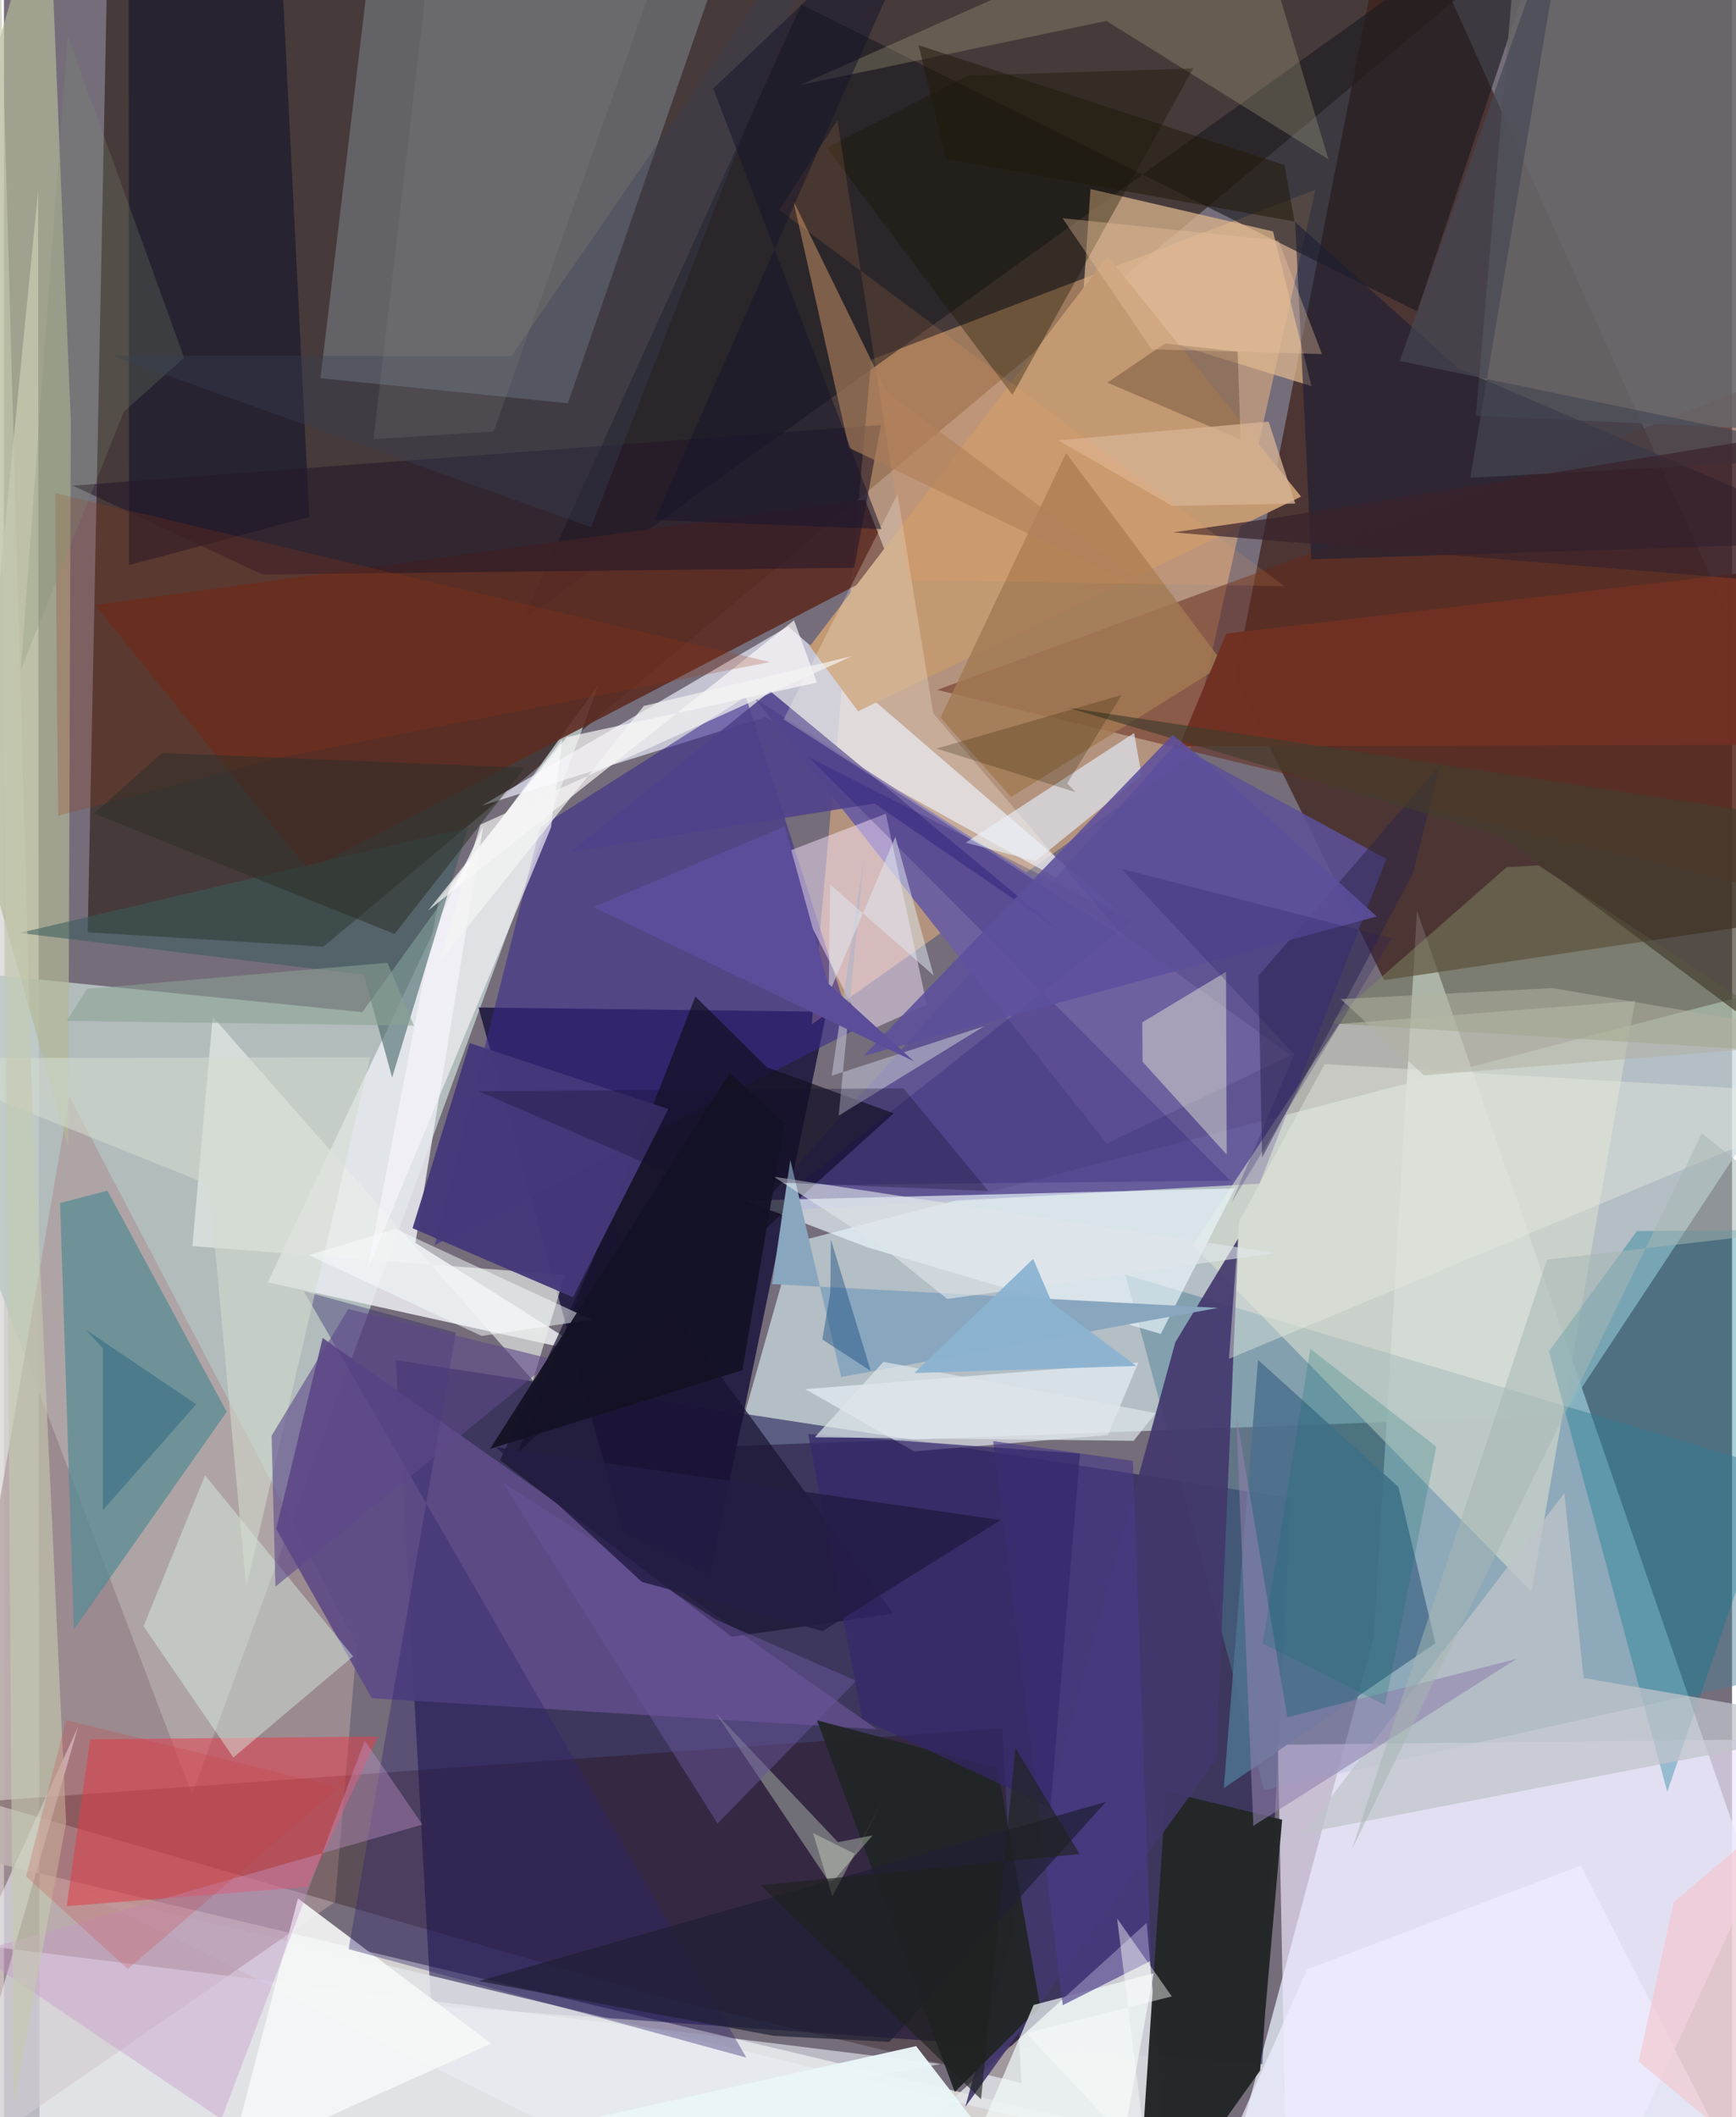 <svg xmlns="http://www.w3.org/2000/svg" width="228" height="278" viewBox="0 0 836 1024"><path fill="#756d7a" d="M0 0h836v1024H0z"/><path fill="#e2ebf4" fill-opacity=".765" d="M662.681 791.764L583.811 1086 898 1060.752 683.607 440.585z"/><path fill="#3a2b28" fill-opacity=".769" d="M50.91-62L40.531 450.909l114.05 6.973L707.622-4.744z"/><path fill="#dedcda" fill-opacity=".898" d="M16.529 92.232l.71 993.768h757.157L-62 887.288z"/><path fill="#cbdcdf" fill-opacity=".733" d="M754.392 684.647L898 467.147 381.742 601.096l-27.815 98.289z"/><path fill="#050042" fill-opacity=".498" d="M622.653 724.543l-13.861 273.782-402.162-28.22-17.023-312.24z"/><path fill="#bbc8c6" fill-opacity=".863" d="M287.63 331.145L173.384 489.53-62 465.808 91.003 867.823z"/><path fill="#3c1d16" fill-opacity=".694" d="M672.481-62L898 439.777l-230.298 34.299-71.973-146.704z"/><path fill="#1a133d" fill-opacity=".827" d="M398.013 489.333L229.582 487.3l69.963 253.64 41.99 21.207z"/><path fill="#fbbe83" fill-opacity=".475" d="M634.413 91.833L419.585 173.97l-28.82 321.513 182.256-129.07z"/><path fill="#e1e3e6" fill-opacity=".871" d="M37.307 914.856l525.253 126.36-9.762-111.207L381.038 1086z"/><path fill="#4b7d95" fill-opacity=".463" d="M542.544 616.51L898 722.683v79.073l-288.366 64.062z"/><path fill="#e8e9ee" fill-opacity=".875" d="M199.052 601.121l32.76-201.419-104.186 220.512 156.254 34.55z"/><path fill="#e8e9f9" fill-opacity=".69" d="M540.76 442.063l-172.224-95.28-137.412 42.91 148.23-86.714z"/><path fill="#7f8991" fill-opacity=".502" d="M182.322-62l171.409 23.343-80.925 233.693-119.692-12.106z"/><path fill="#ae989a" fill-opacity=".675" d="M-62 1073.509L31.675 530.32 170.69 795.47l-10.522 124.38z"/><path fill="#f0e7ff" fill-opacity=".671" d="M616.309 843.874l261.291-2.911-105.85 229.203L620.997 1086z"/><path fill="#5d5197" fill-opacity=".882" d="M363.498 586.133l243.92-13.628 61.364-157.08L566.9 359.942z"/><path fill="#232728" fill-opacity=".984" d="M607.674 1001.475l10.675-121.342-56.215-13.768L547.471 1086z"/><path fill="#1c1b21" fill-opacity=".635" d="M683.679 150.62L385.754 2.215 250.934 299.79 754.62-62z"/><path fill="#5e4c86" fill-opacity=".937" d="M422.248 836.362l-244.335-14.989-46.2-81.903 22.49-92.337z"/><path fill="#d7ddcd" fill-opacity=".608" d="M738.994 769.823L575.037 602.165l70.931-106.925 143.087-11.106z"/><path fill="#39288f" fill-opacity=".557" d="M208.385 602.28L410.68 498.555l-51.776-161.6-99.478 63.105z"/><path fill="#5d2c23" fill-opacity=".898" d="M416.55 241.67l12.722 32.55-281.933 146.564L44.117 292.615z"/><path fill="#e9f5fc" fill-opacity=".667" d="M595.478 574.78l-35.84 70.402L418.063 603.4l-59.436-22.74z"/><path fill="#200" fill-opacity=".278" d="M483.017 835.863L-9.65 871.279l326.149 94.196 175.709 42.012z"/><path fill="#42376c" fill-opacity=".91" d="M586.432 850.937l10.761-252.055-30.5 50.273-101.632 369.843z"/><path fill="#652a19" fill-opacity=".529" d="M734.205 230.236l-282.76 103.43 409.923 98.878L898 166.182z"/><path fill="#568b94" fill-opacity=".714" d="M27.149 581.843l22.91-5.958 57.713 106.992-73.922 105.2z"/><path fill="#dcb68e" fill-opacity=".729" d="M632.564 186.778l-111.131-34.225 4.219-61.103 88.282 20.483z"/><path fill="#ebeef5" fill-opacity=".592" d="M-36.437 1086l489.54-87.719-465.578-57.59 48.413-105.71z"/><path fill="#b4b897" fill-opacity=".69" d="M-62 224.708L21.405-62l10.929 265.257-1.243 351.365z"/><path fill="#6f60a0" d="M544.202 453.905L363.534 338.049l169.864 215.027 89.139-42.688z"/><path fill="#f8e7ff" fill-opacity=".478" d="M373.309 414.08l53.306-20.502 19.828 92.338-29.588 13.326z"/><path fill="#110f1f" fill-opacity=".682" d="M248.673 702.407L430.445 538.47 369.1 516.217 334.47 482z"/><path fill="#e1404f" fill-opacity=".549" d="M180.986 839.903l-34.122 72.724-116.503 9.316 11.32-80.714z"/><path fill="#037590" fill-opacity=".341" d="M804.657 866.654l-57.228-213.06 42.556-58.165L898 594.54z"/><path fill="#686668" fill-opacity=".898" d="M834.812-37.43L732.91-42.59l-20.846 243.657L898 209.717z"/><path fill="#070b28" fill-opacity=".49" d="M133.56-31.18L60.314-62l.155 335.331L147.698 250z"/><path fill="#e8ede8" fill-opacity=".659" d="M255.898 667.709L100.982 491.768l-9.824 110.946 180.165 13.898z"/><path fill="#1b1e33" fill-opacity=".596" d="M898 261.972L703.55 178.19l-78.89-70.824 7.785 163.175z"/><path fill="#ddf9e9" fill-opacity=".42" d="M67.55 786.578l29.721-72.99 71.623 87.548-57.934 48.881z"/><path fill="#f1f9ff" fill-opacity=".58" d="M534.082 694.088l-93.74 7.892-52.66-30.089 161.066-12.87z"/><path fill="#f8f6fc" fill-opacity=".647" d="M270.174 357.45l-59.768 77.778-34.527 178.773 88.79-213.81z"/><path fill="#191331" fill-opacity=".702" d="M239.98 706.277l53.235-114.506L430.26 780.445l-78.185 11.207z"/><path fill="#f7fedf" fill-opacity=".404" d="M550.67 494.475l.175 19.083 40.685 44.881-.334-88.374z"/><path fill="#c39972" d="M413.186 344.023l-23.328-31.478L533.916 123.91 627.5 240.206z"/><path fill="#4d718e" fill-opacity=".871" d="M606.697 657.734l-16.58 207.16 102.375-70.121-17.897-75.596z"/><path fill="#e1edfa" fill-opacity=".647" d="M546.752 354.536l-81.463 53.006 33.714 9.004 51.35-41.463z"/><path fill="#222628" fill-opacity=".988" d="M480.673 855.045l-87.38-22.985 66.694 179.752 41.36-41.202z"/><path fill="#c0c3ca" fill-opacity=".741" d="M898 834.679l-133.8-23.1-9.318-89.373-126.359 164.449z"/><path fill="#e3f8da" fill-opacity=".341" d="M344.267 828.436l55.604 82.846 20.35-23.577-16.749 3.297z"/><path fill="#45387a" fill-opacity=".957" d="M321.417 536.406l-96.092-31.919-27.666 89.559 77.582 33.386z"/><path fill="#395c5b" fill-opacity=".549" d="M224.477 400.271L187.794 521.15l-13.7-49.646L7.623 451.238z"/><path fill="#aeab88" fill-opacity=".298" d="M601.329-54.998l39.399 132.054-107.381-66.93-148.352 31.046z"/><path fill="#89a6bf" d="M371.57 621.091l215.74 11.494-182.296 33.44-24.582-105.03z"/><path fill="#f6f7f7" fill-opacity=".906" d="M99.145 1083.116l43.1-164.911 93.51 70.187L18.256 1086z"/><path fill="#a27a53" fill-opacity=".831" d="M513.825 219.133l76.38 102.218-102.967 64.134-34.166-38.385z"/><path fill="#859368" fill-opacity=".439" d="M881.407 509.981L640.94 494.883l86.015-75.45 15.451-.88z"/><path fill="#fdfcfc" fill-opacity=".671" d="M393.315 330.169l-121.074 26.326-67.047 83.895 177.002-140.352z"/><path fill="#241829" fill-opacity=".573" d="M424.263 205.555l-12.944 69.067-286.24 3.231-91.7-42.954z"/><path fill="#2f256c" fill-opacity=".376" d="M166.75 942.725l192.404 52.463-214.137-370.705 73.61 20.073z"/><path fill="#f1f7f6" fill-opacity=".718" d="M466.112 1044.496L532.229 1086l23.95-131.572-58.053 15.309z"/><path fill="#a77c5b" fill-opacity=".663" d="M427.009 189.508l133.32 99.584-151.534-72.478L381.87 97.092z"/><path fill="#181400" fill-opacity=".361" d="M398.112 71.457l68.061-34.872 109.126-3.49L487.883 191z"/><path fill="#4a3b88" fill-opacity=".639" d="M478.547 697.01l67.635 9.583 8.692 241.743-42.646 21.498z"/><path fill="#ebf6f8" fill-opacity=".961" d="M263.361 1029.276L286.128 1086h229.484l-74.323-96.366z"/><path fill="#2a2349" fill-opacity=".498" d="M681.611 422.492l13.094-52.461-87.835 102.018 1.811 87.765z"/><path fill="#50418c" fill-opacity=".882" d="M421.17 388.63l89.776 61.687-140.226-115.99-96.632 77.77z"/><path fill="#fffdf1" fill-opacity=".243" d="M432.31 238.916l-55.148 109.018 165.281 106.022-92.892-108.942z"/><path fill="#703022" fill-opacity=".984" d="M898 360.177l-31.69-86.023-275.012 32.321-22.757 54.435z"/><path fill="#b4b4c7" fill-opacity=".675" d="M415.993 415.48L400.43 520.267l73.822-23.936-70.455 43.273z"/><path fill="#1d0d6f" fill-opacity=".235" d="M545.599 445.597l-161.455 127.61 209.22-2.17-204.119-204.861z"/><path fill="#983814" fill-opacity=".231" d="M370.567 320.218L134.57 366.213 26.215 394.557l-1.417-156.071z"/><path fill="#1f1f34" fill-opacity=".698" d="M428.326 987.607l-55.848-2.928-142.764-26.476 303.404-86.693z"/><path fill="#433c2e" fill-opacity=".667" d="M853.4 393.7l34.247 132.744-162.902-122.058-209.68-62.041z"/><path fill="#c497c9" fill-opacity=".388" d="M202.424 882.508l-216.636 61.844 119.365 80.653 69.443-183.148z"/><path fill="#e6eade" fill-opacity=".427" d="M597.495 590.766l-4.874 66.432L898 529.893l-259.099-15.23z"/><path fill="#d3dcd0" fill-opacity=".545" d="M99.295 573.006l17.894 194.722 59.967-256.358-230.449.492z"/><path fill="#675499" fill-opacity=".51" d="M241.23 716.897l103.257 66.47 67.843 29.575-67.106 69.085z"/><path fill="#c5c9af" fill-opacity=".616" d="M4.628 1018.338L-2.982-62l16.307 585.048 16.757 358.49z"/><path fill="#2d3029" fill-opacity=".533" d="M188.962 451.714L43.59 393.447l32.955-29.274 175.368 7.183z"/><path fill="#1d0b00" fill-opacity=".243" d="M561.67 166.16l35.154 3.912 1.446 42.58-64.47-27.61z"/><path fill="#5e4989" fill-opacity=".6" d="M129.485 694.392l1.838 73.013L266.017 657.58l-99.45-24.424z"/><path fill="#5d4f9c" fill-opacity=".875" d="M664.095 443.276l-248.264 67.41 149.56-155.254 16.54 13.27z"/><path fill="#d7b394" fill-opacity=".769" d="M510.09 212.963l101.708-9.047 12.905 39.644-59.578 1.134z"/><path fill="#34276b" fill-opacity=".69" d="M415.203 831.381l91.055 42.98 14.301-171.29-131.515-9.505z"/><path fill="#dfe7eb" fill-opacity=".612" d="M456.3 628.242l158.873-22.188-242.793-36.921 53.686 34.852z"/><path fill="#9081ad" fill-opacity=".576" d="M604.425 883.108l-8.368-199.73 24.789 147.229 110.92-28.264z"/><path fill="#174e80" fill-opacity=".443" d="M395.902 647.84l23.433 15.243-19.3-63.625-.278 25.678z"/><path fill="#140e2c" fill-opacity=".302" d="M327.544 570.014l-97.876-42.209 205.474-1.423 41.08 49.668z"/><path fill="#faffff" fill-opacity=".486" d="M231.056 646.153l-83.532-39.114 41.864-12.668 94.941 43.943z"/><path fill="#454853" fill-opacity=".663" d="M675.26 174.573L758.633-62l-49.278 293.104L898 220.786z"/><path fill="#eeecff" fill-opacity=".706" d="M571.019 1086h285.85l-94.09-183.704-132.286 50.178z"/><path fill="#dde5e9" fill-opacity=".706" d="M392.278 695.154l33.175-36.475L557.15 683.44l-10.616 13.435z"/><path fill="#096d6f" fill-opacity=".22" d="M692.907 699.693l-24.758 125.02-59.265-29.816 23.081-142.504z"/><path fill="#2b1d01" fill-opacity=".243" d="M514.375 378.864l3.964 4.245-67.173-21.049 89.51-25.893z"/><path fill="#cd3b38" fill-opacity=".216" d="M161.923 864.479L59.907 952.335l-49.232-44.782 19.378-75.666z"/><path fill="#a6b7b4" fill-opacity=".525" d="M746.547 609.246l132.502-15.316-57.694-45.827-169.373 346.675z"/><path fill="#8aa194" fill-opacity=".565" d="M30.39 493.77l9.792-15.475 145.332-12.645 12.846 30.414z"/><path fill="#dfeaf0" fill-opacity=".506" d="M431.254 404.688l-32.248 76.132.668-53.086 50.062 44.037z"/><path fill="#356d84" fill-opacity=".592" d="M47.816 730.488l45.193-51.296-53.51-36.137 8.331 9.1z"/><path fill="#39232b" fill-opacity=".71" d="M860.09 210.57l-240.4 39.185-54.104 7.74 329.08 26.977z"/><path fill="#141124" fill-opacity=".941" d="M377.638 543.509l-26.516-24.575-115.977 181.853 122.097-38.096z"/><path fill="#f4f4f3" fill-opacity=".686" d="M309.514 341.465L410.01 317.43l-179.527 81.43-20 66.79z"/><path fill="#8bb3d0" fill-opacity=".945" d="M497.89 608.899l-57.5 55.192 107.382-3.42-40.728-30.424z"/><path fill="#f8bec2" fill-opacity=".502" d="M807.762 920.113L898 843.253V1086l-107.18-88.912z"/><path fill="#5c4d9a" d="M377.71 399.71l20.84 75.81 41.641 37.774-155.004-74.558z"/><path fill="#7f9476" fill-opacity=".235" d="M30.852 17.298L8.182 323.884 57.98 199.142l29.195-26.09z"/><path fill="#f2ffdd" fill-opacity=".314" d="M400.766 917.271l25.466-48.65-14.537 28.058-20.32-10.131z"/><path fill="#ebc3a0" fill-opacity=".353" d="M555.225 168.946l-43.109-63.41 104.466 10.838 21.038 54.864z"/><path fill="#1e221e" fill-opacity=".643" d="M472.703 1015.356L366.082 911.793l154.265-15.06-31.017-51.249z"/><path fill="#374058" fill-opacity=".345" d="M284.01 255.007L407.073-62l-161.62 234.182-193.033-.12z"/><path fill="#ffa65a" fill-opacity=".137" d="M619.455 283.558l-181.845-3.03-34.394-222.323-28.246 43.297z"/><path fill="#18162d" fill-opacity=".537" d="M453.65-62L343.113 42.834l81.4 213.05-109.682-4.45z"/><path fill="#23195e" fill-opacity=".239" d="M624.269 509.909l-83.707-89.68 130.814 33.592-77.583 127.963z"/><path fill="#231c45" fill-opacity=".835" d="M396.011 788.89l86.124-53.677-244.215-35.307 70.691 65.214z"/><path fill="#b1b2a3" fill-opacity=".529" d="M749.068 477.916l-102.386 5.308 40.248 36.865L898 503.113z"/><path fill="#fafffc" fill-opacity=".439" d="M564.962 965.6l-70.475 17.712 58.583 62.393-14.557-117.809z"/><path fill="#969390" fill-opacity=".157" d="M178.78 212.393l30.836-264.095 109.223 29.736-81.93 230.644z"/><path fill="#201b0b" fill-opacity=".541" d="M442.496 21.872l13.235 54.991 168.604 30.285-4.809-27.299z"/></svg>